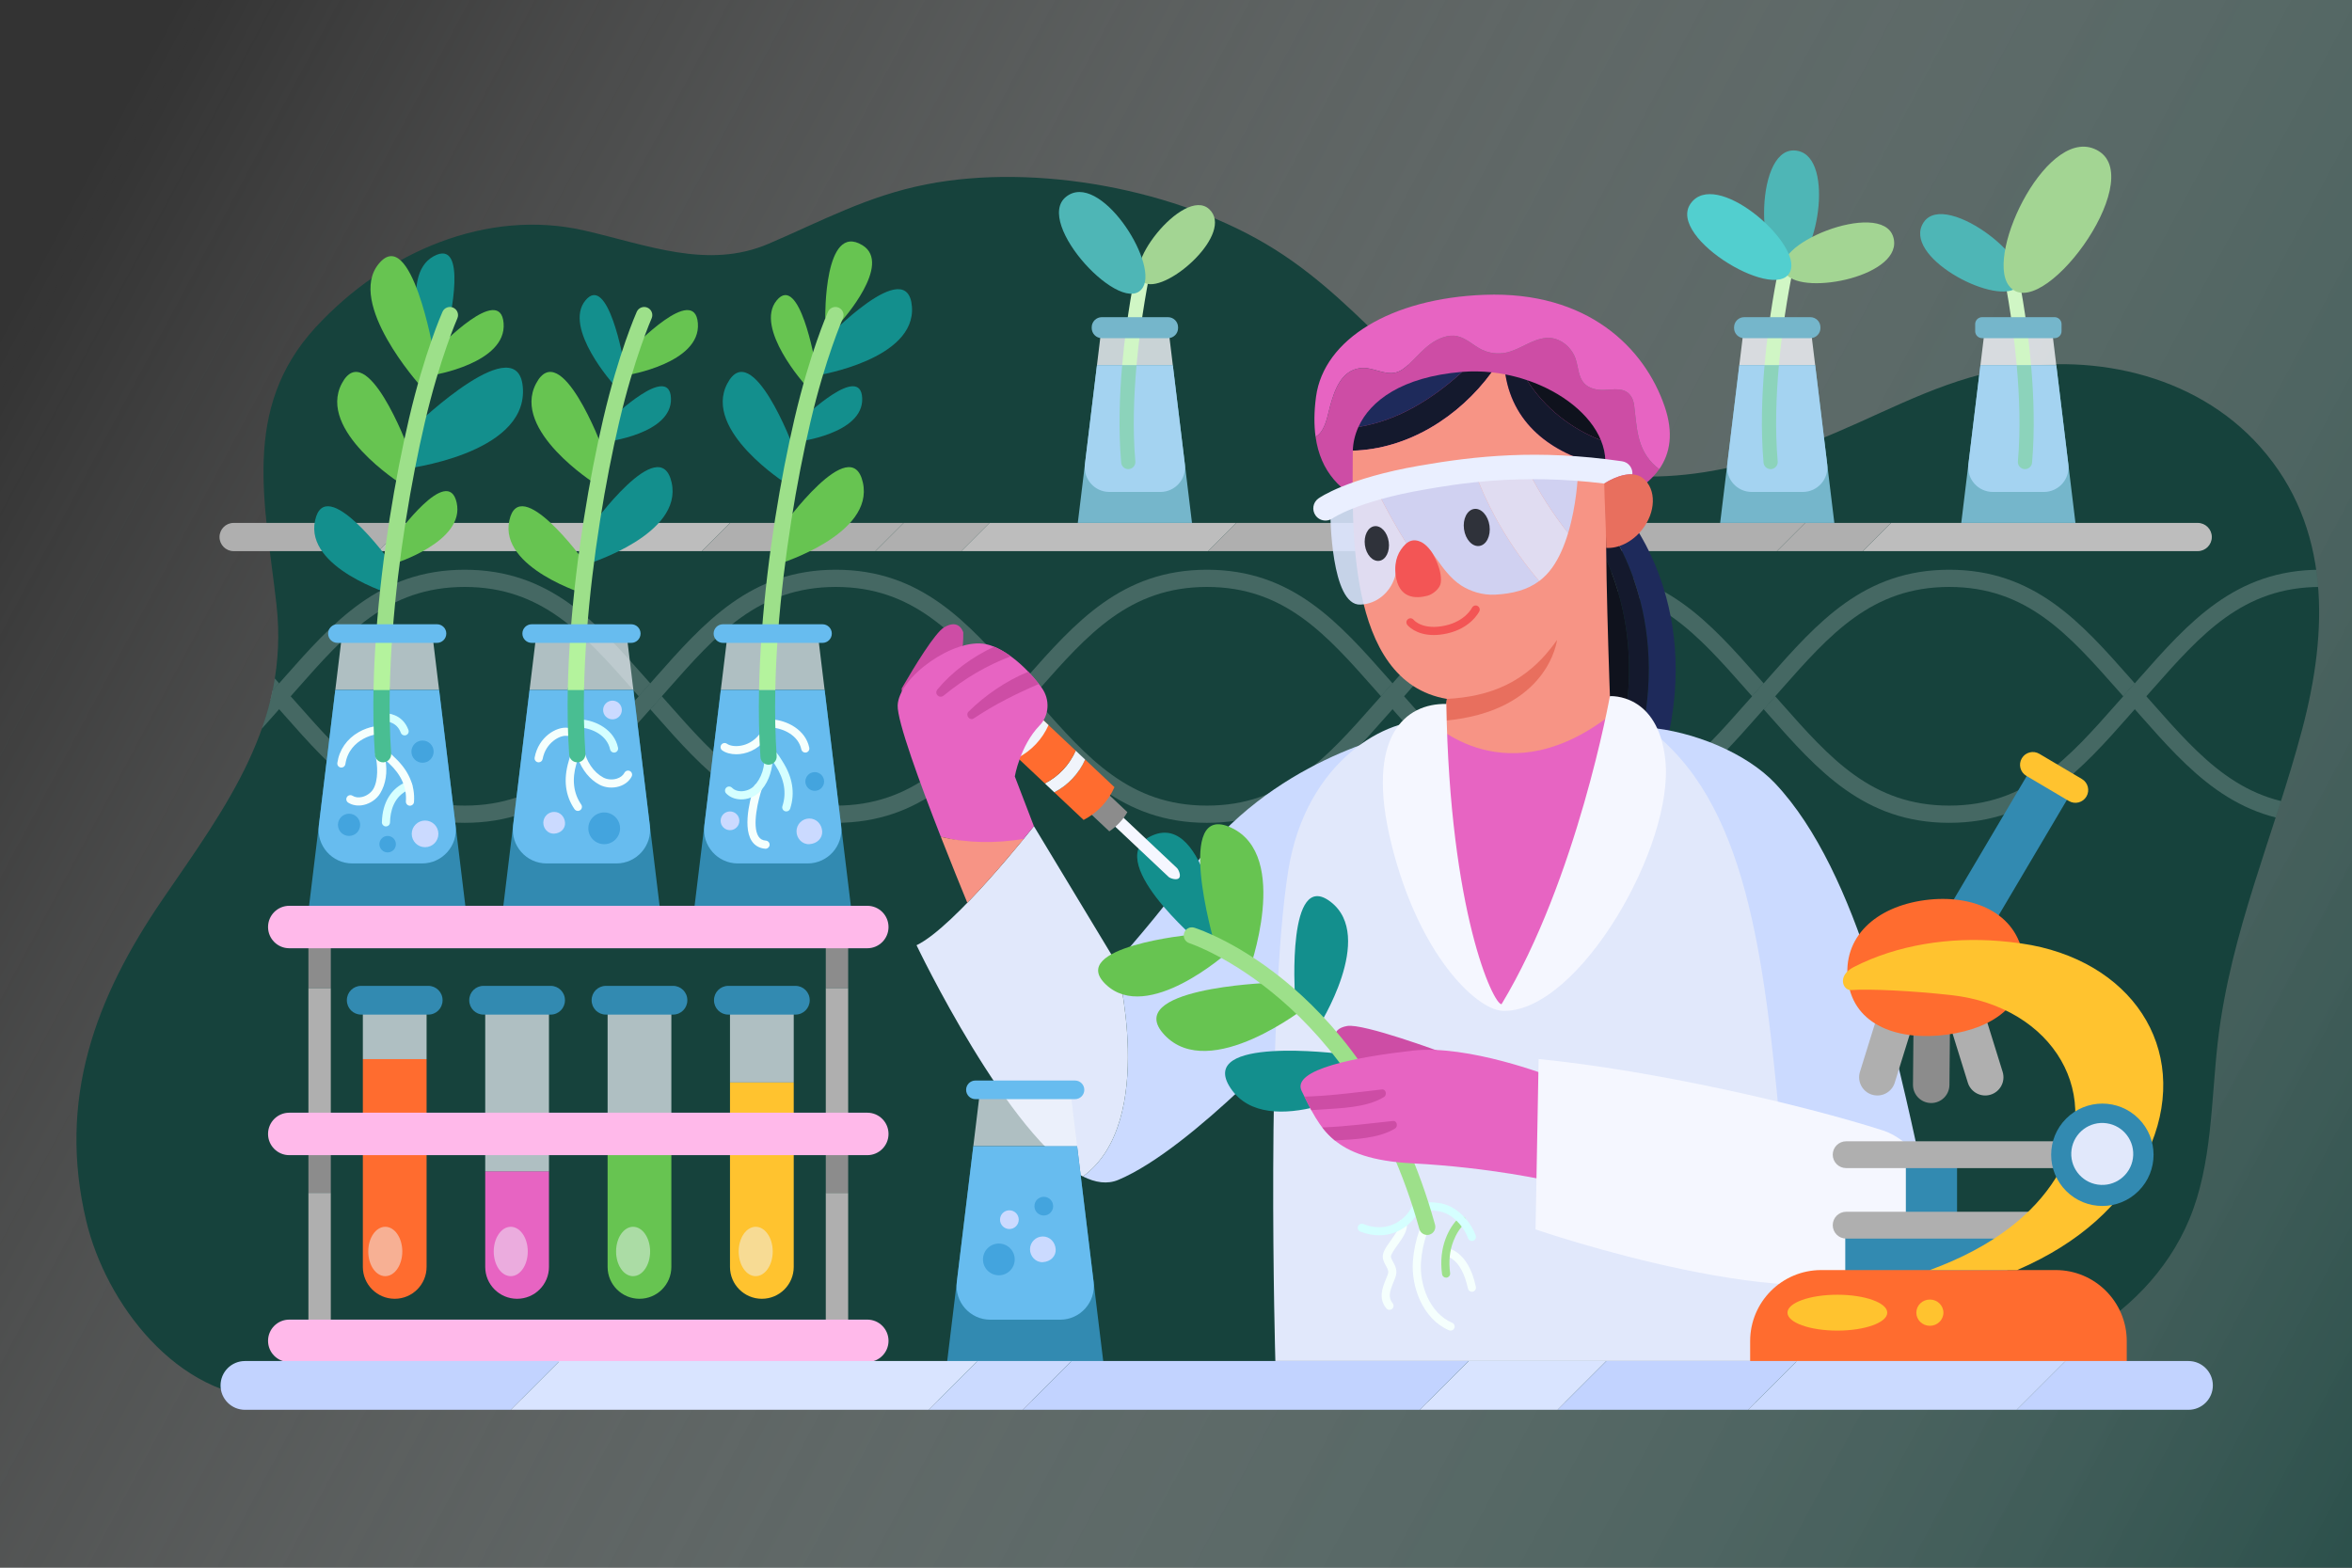 <?xml version="1.0" encoding="UTF-8" standalone="no"?>
<!-- Created with Inkscape (http://www.inkscape.org/) -->

<svg
   width="198.438mm"
   height="132.292mm"
   viewBox="0 0 198.438 132.292"
   version="1.1"
   id="svg1"
   xml:space="preserve"
   xmlns:xlink="http://www.w3.org/1999/xlink"
   xmlns="http://www.w3.org/2000/svg"
   xmlns:svg="http://www.w3.org/2000/svg"><rect x="0" y="0" width="198.438" height="132.292" fill="#333333" stroke="none"/><defs
     id="defs1"><linearGradient
       id="linearGradient1"><stop
         style="stop-color:#16423c;stop-opacity:1;"
         offset="0"
         id="stop1" /><stop
         style="stop-color:#ffffff;stop-opacity:0;"
         offset="1"
         id="stop2" /></linearGradient><path
       id="SVGID_1_"
       d="m 173.253,75.567 c -30.778,-7.039 -63.192,6.64 -85.47,30.81 -23.994,26.032 -15.987,56.787 -12.475,88.469 4.156,37.493 -16.054,64.198 -36.154,93.552 -21.73,31.735 -33.601,63.986 -24.416,102.627 6.161,25.921 28.829,56.479 59.316,56.479 55.306,0 378.782,1.3 464.731,1.3 36.65,0 77.01,-1.781 109.806,-19.978 15.701,-8.712 28.742,-21.678 35.717,-38.397 7.311,-17.523 6.914,-37.872 9.062,-56.516 4.028,-34.97 17.949,-65.825 26.872,-99.518 8.238,-31.105 9.297,-64.284 -13.275,-89.804 -21.152,-23.914 -55.398,-30.544 -84.874,-24.152 -20.817,4.514 -37.748,14.79 -57.518,22.427 -30.854,11.918 -62.368,16.579 -92.873,1.846 -32.507,-15.7 -48.704,-44.304 -78.481,-63.068 C 362.464,62.262 316.876,54.066 282.174,60.893 263.43,64.581 249.186,72.429 231.952,79.807 212.6,88.095 193.384,80.172 173.253,75.567 Z" /><linearGradient
       xlink:href="#linearGradient1"
       id="linearGradient2"
       x1="855.471"
       y1="481.04"
       x2="33.985"
       y2="41.856"
       gradientUnits="userSpaceOnUse" /></defs><g
     id="layer1"
     transform="translate(1.212,-78.742)"><g
       id="g18"
       transform="matrix(0.265,0,0,0.265,-1.212,78.742)"><g
         id="g2"><g
           id="BACKGROUND"
           style="display:inline">
	<rect
   id="background_1_"
   style="fill:url(#linearGradient2)"
   width="750"
   height="500"
   x="0"
   y="0" />
</g><g
           id="OBJECTS"
           transform="translate(12.73,-2.178)">
	<g
   id="illustration">
		<g
   id="background">
			<path
   id="back"
   style="fill:#16423c;fill-opacity:1"
   d="m 173.253,75.567 c -30.778,-7.039 -63.192,6.64 -85.47,30.81 -23.994,26.032 -15.987,56.787 -12.475,88.469 4.156,37.493 -16.054,64.198 -36.154,93.552 -21.73,31.735 -33.601,63.986 -24.416,102.627 6.161,25.921 28.829,56.479 59.316,56.479 55.306,0 378.782,1.3 464.731,1.3 36.65,0 77.01,-1.781 109.806,-19.978 15.701,-8.712 28.742,-21.678 35.717,-38.397 7.311,-17.523 6.914,-37.872 9.062,-56.516 4.028,-34.97 17.949,-65.825 26.872,-99.518 8.238,-31.105 9.297,-64.284 -13.275,-89.804 -21.152,-23.914 -55.398,-30.544 -84.874,-24.152 -20.817,4.514 -37.748,14.79 -57.518,22.427 -30.854,11.918 -62.368,16.579 -92.873,1.846 -32.507,-15.7 -48.704,-44.304 -78.481,-63.068 C 362.464,62.262 316.876,54.066 282.174,60.893 263.43,64.581 249.186,72.429 231.952,79.807 212.6,88.095 193.384,80.172 173.253,75.567 Z" />
			<g
   id="dna_1_">
				<defs
   id="defs1-0" />
				<clipPath
   id="SVGID_00000115506242396337471160000014897253961979803809_">
					<use
   xlink:href="#SVGID_1_"
   style="overflow:visible"
   id="use1" />
				</clipPath>
				<g
   id="dna"
   style="opacity:0.2"
   clip-path="url(#SVGID_00000115506242396337471160000014897253961979803809_)">
					<path
   style="fill:#ffffff"
   d="m 72.461,223.9 c 1.212,1.366 2.435,2.743 3.68,4.119 v -8.239 c -1.245,1.377 -2.468,2.754 -3.68,4.12 z"
   id="path2" />
					<path
   style="fill:#ffffff"
   d="M 74.633,218.075 C 58.979,200.347 44.191,183.602 17.062,183.602 v 5.485 c 24.655,0 38,15.117 53.457,32.62 0.642,0.73 1.289,1.459 1.942,2.194 1.212,-1.366 2.435,-2.743 3.68,-4.119 -0.504,-0.566 -1.009,-1.137 -1.508,-1.707 z"
   id="path3" />
					<path
   style="fill:#ffffff"
   d="m 190.62,223.9 c 1.212,1.366 2.435,2.743 3.68,4.119 v -8.239 c -1.245,1.377 -2.468,2.754 -3.68,4.12 z"
   id="path4" />
					<path
   style="fill:#ffffff"
   d="m 194.3,219.784 v 8.235 0 c 1.245,-1.376 2.467,-2.752 3.679,-4.117 -1.212,-1.369 -2.433,-2.741 -3.679,-4.118 z"
   id="path5" />
					<path
   style="fill:#ffffff"
   d="m 312.46,219.783 c -1.244,1.371 -2.469,2.751 -3.684,4.122 -0.651,-0.739 -1.293,-1.468 -1.934,-2.197 -15.466,-17.507 -28.802,-32.623 -53.464,-32.623 -24.652,0 -38.008,15.116 -53.464,32.623 -0.641,0.729 -1.283,1.458 -1.934,2.197 -1.205,1.361 -2.43,2.741 -3.674,4.112 -0.506,0.574 -1.011,1.137 -1.516,1.711 -15.65,17.731 -30.436,34.47 -57.566,34.47 -27.13,0 -41.916,-16.739 -57.576,-34.47 -0.496,-0.574 -1.001,-1.137 -1.507,-1.711 v -8.234 c 1.915,2.119 3.781,4.229 5.619,6.309 15.456,17.507 28.803,32.623 53.464,32.623 24.652,0 37.998,-15.116 53.454,-32.623 1.847,-2.08 3.713,-4.199 5.628,-6.309 0.505,-0.564 1.001,-1.137 1.507,-1.711 15.65,-17.721 30.436,-34.47 57.566,-34.47 27.13,0 41.916,16.749 57.576,34.47 0.494,0.574 0.999,1.147 1.505,1.711 z"
   id="path6" />
					<path
   style="fill:#ffffff"
   d="m 194.304,219.783 c -1.244,1.371 -2.469,2.751 -3.684,4.122 -0.651,-0.739 -1.303,-1.468 -1.944,-2.197 -15.456,-17.507 -28.803,-32.623 -53.454,-32.623 -24.651,0 -38.008,15.116 -53.464,32.623 -0.642,0.729 -1.293,1.458 -1.934,2.197 -1.215,1.361 -2.44,2.741 -3.684,4.112 -0.505,0.574 -1.001,1.137 -1.507,1.711 -15.65,17.731 -30.445,34.47 -57.566,34.47 v -5.482 c 24.652,0 37.998,-15.116 53.454,-32.623 1.837,-2.08 3.704,-4.199 5.618,-6.309 0.505,-0.564 1.011,-1.137 1.507,-1.711 15.66,-17.721 30.445,-34.47 57.576,-34.47 27.131,0 41.916,16.749 57.566,34.47 0.505,0.573 1.01,1.146 1.516,1.71 z"
   id="path7" />
					<path
   style="fill:#ffffff"
   d="m 308.778,223.9 c 1.212,1.366 2.435,2.743 3.68,4.119 v -8.239 c -1.244,1.377 -2.468,2.754 -3.68,4.12 z"
   id="path8" />
					<path
   style="fill:#ffffff"
   d="m 430.625,219.783 c -1.244,1.371 -2.469,2.751 -3.684,4.122 -0.651,-0.739 -1.302,-1.468 -1.944,-2.197 -15.456,-17.507 -28.803,-32.623 -53.454,-32.623 -24.661,0 -38.008,15.116 -53.464,32.623 -0.642,0.729 -1.293,1.458 -1.934,2.197 -1.215,1.361 -2.44,2.741 -3.684,4.112 -0.505,0.574 -1.011,1.137 -1.507,1.711 -15.66,17.731 -30.445,34.47 -57.576,34.47 -27.131,0 -41.916,-16.739 -57.566,-34.47 -0.505,-0.574 -1.011,-1.137 -1.507,-1.711 1.244,-1.371 2.459,-2.751 3.674,-4.112 0.651,0.729 1.303,1.468 1.944,2.187 15.456,17.507 28.803,32.623 53.454,32.623 24.661,0 38.008,-15.116 53.464,-32.623 1.837,-2.08 3.704,-4.199 5.619,-6.309 0.505,-0.564 1.001,-1.137 1.507,-1.711 15.65,-17.721 30.445,-34.47 57.576,-34.47 27.131,0 41.916,16.749 57.576,34.47 0.495,0.574 1,1.147 1.506,1.711 z"
   id="path9" />
					<path
   style="fill:#ffffff"
   d="m 426.941,223.9 c 1.212,1.366 2.435,2.743 3.68,4.119 v -8.239 c -1.244,1.377 -2.467,2.754 -3.68,4.12 z"
   id="path10" />
					<path
   style="fill:#ffffff"
   d="m 545.1,223.9 c 1.212,1.366 2.435,2.743 3.68,4.119 v -8.239 c -1.245,1.377 -2.468,2.754 -3.68,4.12 z"
   id="path11" />
					<path
   style="fill:#ffffff"
   d="m 548.78,219.784 v 8.235 0 c 1.245,-1.376 2.467,-2.752 3.679,-4.117 -1.212,-1.369 -2.433,-2.741 -3.679,-4.118 z"
   id="path12" />
					<path
   style="fill:#ffffff"
   d="m 666.94,219.783 c -1.244,1.371 -2.469,2.751 -3.684,4.122 -0.651,-0.739 -1.293,-1.468 -1.934,-2.197 -15.466,-17.507 -28.803,-32.623 -53.464,-32.623 -24.652,0 -38.008,15.116 -53.464,32.623 -0.641,0.729 -1.283,1.458 -1.934,2.197 -1.205,1.361 -2.43,2.741 -3.674,4.112 -0.505,0.574 -1.011,1.137 -1.517,1.711 -15.65,17.731 -30.436,34.47 -57.566,34.47 -27.13,0 -41.916,-16.739 -57.576,-34.47 -0.496,-0.574 -1.001,-1.137 -1.507,-1.711 v -8.234 c 1.915,2.119 3.781,4.229 5.619,6.309 15.456,17.507 28.803,32.623 53.464,32.623 24.652,0 37.998,-15.116 53.454,-32.623 1.847,-2.08 3.713,-4.199 5.628,-6.309 0.505,-0.564 1.001,-1.137 1.507,-1.711 15.65,-17.721 30.436,-34.47 57.566,-34.47 27.131,0 41.916,16.749 57.576,34.47 0.495,0.574 1,1.147 1.506,1.711 z"
   id="path13" />
					<path
   style="fill:#ffffff"
   d="m 547.264,218.072 c -15.65,-17.721 -30.436,-34.47 -57.566,-34.47 -27.13,0 -41.916,16.749 -57.576,34.47 -0.496,0.574 -1.001,1.147 -1.507,1.711 -1.915,2.109 -3.781,4.229 -5.619,6.309 -15.456,17.507 -28.803,32.623 -53.454,32.623 h -0.01 c -24.652,0 -37.998,-15.116 -53.454,-32.623 -0.639,-0.724 -1.288,-1.456 -1.935,-2.186 -1.215,1.361 -2.439,2.74 -3.683,4.111 0.505,0.574 1.001,1.137 1.507,1.711 15.65,17.731 30.445,34.47 57.566,34.47 h 0.01 c 27.121,0 41.916,-16.739 57.566,-34.47 0.505,-0.574 1.001,-1.137 1.507,-1.711 1.244,-1.371 2.469,-2.751 3.684,-4.112 0.642,-0.739 1.293,-1.468 1.935,-2.197 15.456,-17.507 28.812,-32.623 53.464,-32.623 24.652,0 37.998,15.116 53.454,32.623 0.642,0.729 1.293,1.458 1.944,2.197 1.215,-1.371 2.44,-2.751 3.684,-4.122 -0.506,-0.564 -1.012,-1.137 -1.517,-1.711 z"
   id="path14" />
					<path
   style="fill:#ffffff"
   d="m 663.258,223.9 c 1.212,1.366 2.435,2.743 3.681,4.119 v -8.239 c -1.245,1.377 -2.468,2.754 -3.681,4.12 z"
   id="path15" />
					<path
   style="fill:#ffffff"
   d="m 726.017,258.715 c -24.655,0 -38.003,-15.116 -53.459,-32.62 -1.84,-2.084 -3.706,-4.197 -5.619,-6.31 v 8.235 c 0.503,0.569 1.006,1.138 1.508,1.706 15.655,17.729 30.441,34.475 57.57,34.475 h 10e-4 v -5.485 h -10e-4 z"
   id="path16" />
					<path
   style="fill:#ffffff"
   d="m 726.022,183.602 v 5.482 c -24.661,0 -38.008,15.116 -53.464,32.623 -0.642,0.729 -1.293,1.458 -1.934,2.197 -1.215,1.361 -2.44,2.741 -3.684,4.112 -0.505,0.574 -1.011,1.137 -1.507,1.711 -15.66,17.731 -30.445,34.47 -57.576,34.47 -27.13,0 -41.916,-16.739 -57.566,-34.47 -0.506,-0.574 -1.011,-1.137 -1.507,-1.711 1.244,-1.371 2.459,-2.751 3.674,-4.112 0.651,0.729 1.303,1.468 1.944,2.187 15.456,17.507 28.802,32.623 53.454,32.623 24.661,0 38.008,-15.116 53.464,-32.623 1.837,-2.08 3.704,-4.199 5.619,-6.309 0.505,-0.564 1.001,-1.137 1.507,-1.711 15.651,-17.72 30.446,-34.469 57.576,-34.469 z"
   id="path17" />
				</g>
			</g>
		</g>
		<g
   id="g190">
			<g
   id="shelf_1_">
				<g
   id="shelf">
					<path
   style="fill:#afafaf"
   d="m 61.653,168.693 c -2.482,0 -4.494,2.012 -4.494,4.494 0,2.482 2.012,4.494 4.494,4.494 h 46.03 l 8.987,-8.987 H 61.653 Z"
   id="path18" />
					<polygon
   style="fill:#bdbdbd"
   points="210.752,177.68 219.74,168.693 116.67,168.693 107.683,177.68 "
   id="polygon17" />
					<polygon
   style="fill:#afafaf"
   points="210.752,177.68 265.988,177.68 274.976,168.693 219.74,168.693 "
   id="polygon18" />
					<polygon
   style="fill:#afafaf"
   points="293.322,177.68 302.309,168.693 274.976,168.693 265.988,177.68 "
   id="polygon19" />
					<polygon
   style="fill:#afafaf"
   points="458.461,177.68 467.448,168.693 380.892,168.693 371.905,177.68 "
   id="polygon20" />
					<polygon
   style="fill:#afafaf"
   points="552.988,177.68 561.975,168.693 467.448,168.693 458.461,177.68 "
   id="polygon21" />
					<path
   style="fill:#bdbdbd"
   d="m 686.967,168.693 h -97.658 l -8.987,8.987 h 106.645 c 2.482,0 4.494,-2.012 4.494,-4.494 0,-2.482 -2.012,-4.493 -4.494,-4.493 z"
   id="path21" />
					<polygon
   style="fill:#afafaf"
   points="580.322,177.68 589.309,168.693 561.975,168.693 552.988,177.68 "
   id="polygon22" />
					<polygon
   style="fill:#bdbdbd"
   points="371.905,177.68 380.892,168.693 302.309,168.693 293.322,177.68 "
   id="polygon23" />
				</g>
				<g
   id="plants_1_">
					<g
   id="g30">
						<polygon
   style="opacity:0.8;fill:#f6f7fc"
   points="617.792,118.481 641.949,118.481 640.341,105.244 619.399,105.244 "
   id="polygon24" />
						<polygon
   style="fill:#75b6cb"
   points="648.048,168.693 641.949,118.481 617.792,118.481 611.692,168.693 "
   id="polygon25" />
						<path
   style="fill:#a4d3f1"
   d="m 641.949,118.481 h -24.158 l -3.833,31.557 c -0.568,4.677 3.082,8.798 7.794,8.798 h 16.236 c 4.711,0 8.362,-4.121 7.794,-8.798 z"
   id="path25" />
						<path
   style="fill:#d0f6c5"
   d="m 629.641,88.822 c -0.264,-1.222 -1.467,-2.002 -2.689,-1.736 -1.221,0.262 -1.999,1.466 -1.737,2.688 0.043,0.2 2.706,12.762 4.131,28.707 h 4.573 c -1.407,-16.129 -4.099,-28.823 -4.278,-29.659 z"
   id="path26" />
						<path
   style="fill:#8cd3bb"
   d="m 629.725,149.102 c -0.111,1.245 0.81,2.344 2.055,2.453 0.068,0.006 0.135,0.009 0.202,0.009 1.159,0 2.148,-0.887 2.251,-2.064 0.913,-10.361 0.532,-21.312 -0.315,-31.019 h -4.573 c 0.862,9.632 1.272,20.498 0.38,30.621 z"
   id="path27" />
						<path
   style="fill:#75b6cb"
   d="m 641.403,109.861 h -23.066 c -1.224,0 -2.216,-0.992 -2.216,-2.216 v -2.254 c 0,-1.224 0.992,-2.216 2.216,-2.216 h 23.066 c 1.224,0 2.216,0.992 2.216,2.216 v 2.254 c 0,1.224 -0.992,2.216 -2.216,2.216 z"
   id="path28" />
						<path
   style="fill:#4eb6b6"
   d="m 629.084,93.995 c -7.418,5.148 -36.449,-10.26 -29.381,-21.003 7.068,-10.744 38.832,14.444 29.381,21.003 z"
   id="path29" />
						<path
   style="fill:#a3d593"
   d="m 626.812,93.087 c -7.662,-10.344 13.016,-52.391 28.636,-42.792 15.62,9.6 -18.873,55.972 -28.636,42.792 z"
   id="path30" />
					</g>
					<g
   id="g37">
						<polygon
   style="opacity:0.8;fill:#f6f7fc"
   points="565.184,118.481 541.026,118.481 542.634,105.244 563.576,105.244 "
   id="polygon30" />
						<polygon
   style="fill:#75b6cb"
   points="534.927,168.693 541.026,118.481 565.184,118.481 571.283,168.693 "
   id="polygon31" />
						<path
   style="fill:#a4d3f1"
   d="m 541.026,118.481 h 24.158 l 3.833,31.557 c 0.568,4.677 -3.082,8.798 -7.794,8.798 h -16.236 c -4.711,0 -8.362,-4.121 -7.794,-8.798 z"
   id="path31" />
						<path
   style="fill:#d0f6c5"
   d="m 553.334,88.822 c 0.264,-1.222 1.468,-2.002 2.689,-1.736 1.221,0.262 1.999,1.466 1.737,2.688 -0.043,0.2 -2.706,12.762 -4.131,28.707 h -4.573 c 1.407,-16.129 4.099,-28.823 4.278,-29.659 z"
   id="path32" />
						<path
   style="fill:#4eb6b6"
   d="m 557.558,87.443 c 8.777,-3.162 14.079,-36.865 0.946,-37.354 -13.134,-0.49 -12.129,41.382 -0.946,37.354 z"
   id="path33" />
						<path
   style="fill:#8cd3bb"
   d="m 553.25,149.102 c 0.111,1.245 -0.81,2.344 -2.055,2.453 -0.068,0.006 -0.135,0.009 -0.202,0.009 -1.159,0 -2.148,-0.887 -2.251,-2.064 -0.913,-10.361 -0.532,-21.312 0.315,-31.019 h 4.573 c -0.862,9.632 -1.272,20.498 -0.38,30.621 z"
   id="path34" />
						<path
   style="fill:#75b6cb"
   d="m 542.577,109.861 h 21.057 c 1.779,0 3.22,-1.442 3.22,-3.22 v -0.245 c 0,-1.779 -1.442,-3.22 -3.22,-3.22 h -21.057 c -1.778,0 -3.22,1.442 -3.22,3.22 v 0.245 c -10e-4,1.779 1.441,3.22 3.22,3.22 z"
   id="path35" />
						<path
   style="fill:#a3d593"
   d="m 555.923,89.486 c 5.664,7.032 37.863,0.444 34.114,-11.858 -3.749,-12.301 -41.33,2.898 -34.114,11.858 z"
   id="path36" />
						<path
   style="fill:#52cfcf"
   d="M 557.48,87.878 C 559.709,78.599 533.411,55.904 525.537,66.981 517.662,78.059 554.639,99.7 557.48,87.878 Z"
   id="path37" />
					</g>
					<g
   id="g43">
						<polygon
   style="opacity:0.8;fill:#f6f7fc"
   points="360.672,118.481 336.514,118.481 338.122,105.244 359.064,105.244 "
   id="polygon37" />
						<polygon
   style="fill:#75b6cb"
   points="330.415,168.693 336.514,118.481 360.672,118.481 366.771,168.693 "
   id="polygon38" />
						<path
   style="fill:#a4d3f1"
   d="m 336.514,118.481 h 24.158 l 3.833,31.557 c 0.568,4.677 -3.082,8.798 -7.794,8.798 h -16.236 c -4.712,0 -8.362,-4.121 -7.794,-8.798 z"
   id="path38" />
						<path
   style="fill:#d0f6c5"
   d="m 348.822,88.822 c 0.264,-1.222 1.467,-2.002 2.689,-1.736 1.221,0.262 1.999,1.466 1.737,2.688 -0.043,0.2 -2.706,12.762 -4.131,28.707 h -4.573 c 1.407,-16.129 4.099,-28.823 4.278,-29.659 z"
   id="path39" />
						<path
   style="fill:#8cd3bb"
   d="m 348.738,149.102 c 0.111,1.245 -0.81,2.344 -2.055,2.453 -0.068,0.006 -0.135,0.009 -0.202,0.009 -1.16,0 -2.148,-0.887 -2.251,-2.064 -0.913,-10.361 -0.532,-21.312 0.315,-31.019 h 4.573 c -0.862,9.632 -1.272,20.498 -0.38,30.621 z"
   id="path40" />
						<path
   style="fill:#75b6cb"
   d="m 338.065,109.861 h 21.057 c 1.779,0 3.22,-1.442 3.22,-3.22 v -0.245 c 0,-1.779 -1.442,-3.22 -3.22,-3.22 h -21.057 c -1.779,0 -3.22,1.442 -3.22,3.22 v 0.245 c -0.001,1.779 1.441,3.22 3.22,3.22 z"
   id="path41" />
						<path
   style="fill:#a3d593"
   d="m 351.981,92.405 c 7.266,2.786 28.402,-16.072 20.28,-23.613 -8.123,-7.542 -29.538,20.063 -20.28,23.613 z"
   id="path42" />
						<path
   style="fill:#4eb6b6"
   d="m 351.204,93.594 c 4.713,-8.188 -13.911,-37.098 -24.489,-28.78 -10.578,8.318 18.483,39.213 24.489,28.78 z"
   id="path43" />
					</g>
				</g>
			</g>
			<g
   id="stand_1_">
				<g
   id="tubes">
					<g
   id="g45">
						<rect
   x="102.792"
   y="319.279"
   style="opacity:0.7;fill:#f0f4fb"
   width="20.295"
   height="20.164"
   id="rect43" />
						<path
   style="fill:#ff6c2f"
   d="m 102.792,339.443 v 66.173 c 0,5.604 4.543,10.147 10.147,10.147 5.604,0 10.147,-4.543 10.147,-10.147 v -66.173 z"
   id="path44" />
						<ellipse
   style="opacity:0.5;fill:#f0f4fb"
   cx="109.934"
   cy="400.698"
   rx="5.417"
   ry="7.86"
   id="ellipse44" />
						<path
   style="fill:#328ab1"
   d="m 123.636,325.267 h -21.393 c -2.507,0 -4.539,-2.032 -4.539,-4.539 v -0.072 c 0,-2.507 2.032,-4.539 4.539,-4.539 h 21.393 c 2.507,0 4.539,2.032 4.539,4.539 v 0.072 c -0.001,2.507 -2.033,4.539 -4.539,4.539 z"
   id="path45" />
					</g>
					<g
   id="g47">
						<path
   style="fill:#e764c2"
   d="m 141.755,375.168 v 30.447 c 0,5.604 4.543,10.147 10.148,10.147 5.604,0 10.148,-4.543 10.148,-10.147 v -30.447 z"
   id="path46" />
						<ellipse
   style="opacity:0.5;fill:#f0f4fb"
   cx="149.884"
   cy="400.698"
   rx="5.417"
   ry="7.86"
   id="ellipse46" />
						<rect
   x="141.755"
   y="319.279"
   style="opacity:0.7;fill:#f0f4fb"
   width="20.295"
   height="55.89"
   id="rect46" />
						<path
   style="fill:#328ab1"
   d="m 162.599,325.267 h -21.393 c -2.507,0 -4.539,-2.032 -4.539,-4.539 v -0.072 c 0,-2.507 2.032,-4.539 4.539,-4.539 h 21.393 c 2.507,0 4.539,2.032 4.539,4.539 v 0.072 c 0,2.507 -2.032,4.539 -4.539,4.539 z"
   id="path47" />
					</g>
					<g
   id="g49">
						<path
   style="fill:#67c451"
   d="m 180.718,361.988 v 43.628 c 0,5.604 4.543,10.147 10.148,10.147 5.604,0 10.148,-4.543 10.148,-10.147 v -43.628 z"
   id="path48" />
						<ellipse
   style="opacity:0.5;fill:#f0f4fb"
   cx="188.835"
   cy="400.698"
   rx="5.417"
   ry="7.86"
   id="ellipse48" />
						<rect
   x="180.718"
   y="319.279"
   style="opacity:0.7;fill:#f0f4fb"
   width="20.295"
   height="42.709"
   id="rect48" />
						<path
   style="fill:#328ab1"
   d="m 201.562,325.267 h -21.393 c -2.507,0 -4.539,-2.032 -4.539,-4.539 v -0.072 c 0,-2.507 2.032,-4.539 4.539,-4.539 h 21.393 c 2.507,0 4.539,2.032 4.539,4.539 v 0.072 c 0,2.507 -2.032,4.539 -4.539,4.539 z"
   id="path49" />
					</g>
					<g
   id="g51">
						<rect
   x="219.682"
   y="319.279"
   style="opacity:0.7;fill:#f0f4fb"
   width="20.295"
   height="27.622"
   id="rect49" />
						<path
   style="fill:#ffc32f"
   d="m 219.682,346.9 v 58.716 c 0,5.604 4.543,10.147 10.147,10.147 5.604,0 10.148,-4.543 10.148,-10.147 V 346.9 Z"
   id="path50" />
						<ellipse
   style="opacity:0.5;fill:#f0f4fb"
   cx="227.869"
   cy="400.698"
   rx="5.417"
   ry="7.86"
   id="ellipse50" />
						<path
   style="fill:#328ab1"
   d="m 240.525,325.267 h -21.393 c -2.507,0 -4.539,-2.032 -4.539,-4.539 v -0.072 c 0,-2.507 2.032,-4.539 4.539,-4.539 h 21.393 c 2.507,0 4.539,2.032 4.539,4.539 v 0.072 c 0,2.507 -2.032,4.539 -4.539,4.539 z"
   id="path51" />
					</g>
				</g>
				<g
   id="stand">
					<rect
   x="250.179"
   y="296.5"
   style="fill:#8c8c8c"
   width="7.125"
   height="20.32"
   id="rect51" />
					<rect
   x="250.179"
   y="382.044"
   style="fill:#afafaf"
   width="7.125"
   height="52.467"
   id="rect52" />
					<rect
   x="250.179"
   y="361.975"
   style="fill:#8c8c8c"
   width="7.125"
   height="20.069"
   id="rect53" />
					<rect
   x="250.179"
   y="316.82"
   style="fill:#afafaf"
   width="7.125"
   height="45.155"
   id="rect54" />
					<rect
   x="85.464"
   y="296.5"
   style="fill:#8c8c8c"
   width="7.125"
   height="20.32"
   id="rect55" />
					<rect
   x="85.464"
   y="361.975"
   style="fill:#8c8c8c"
   width="7.125"
   height="20.069"
   id="rect56" />
					<rect
   x="85.464"
   y="382.044"
   style="fill:#afafaf"
   width="7.125"
   height="52.467"
   id="rect57" />
					<rect
   x="85.464"
   y="316.82"
   style="fill:#afafaf"
   width="7.125"
   height="45.155"
   id="rect58" />
					<path
   style="fill:#ffb9ea"
   d="M 263.397,370.027 H 79.371 c -3.733,0 -6.759,-3.026 -6.759,-6.759 v 0 c 0,-3.733 3.026,-6.759 6.759,-6.759 h 184.026 c 3.733,0 6.759,3.026 6.759,6.759 v 0 c 0,3.732 -3.026,6.759 -6.759,6.759 z"
   id="path58" />
					<path
   style="fill:#ffb9ea"
   d="M 263.397,304.14 H 79.371 c -3.733,0 -6.759,-3.026 -6.759,-6.759 v 0 c 0,-3.733 3.026,-6.759 6.759,-6.759 h 184.026 c 3.733,0 6.759,3.026 6.759,6.759 v 0 c 0,3.733 -3.026,6.759 -6.759,6.759 z"
   id="path59" />
					<path
   style="fill:#ffb9ea"
   d="M 263.397,435.913 H 79.371 c -3.733,0 -6.759,-3.026 -6.759,-6.759 v 0 c 0,-3.733 3.026,-6.759 6.759,-6.759 h 184.026 c 3.733,0 6.759,3.026 6.759,6.759 v 0 c 0,3.733 -3.026,6.759 -6.759,6.759 z"
   id="path60" />
				</g>
				<g
   id="plants">
					<g
   id="g78">
						<polygon
   style="opacity:0.7;fill:#f0f4fb"
   points="216.758,221.911 249.815,221.911 247.615,203.798 218.958,203.798 "
   id="polygon60" />
						<polygon
   style="fill:#328ab1"
   points="258.161,290.622 249.815,221.911 216.758,221.911 208.411,290.622 "
   id="polygon61" />
						<path
   style="fill:#67bcef"
   d="m 249.815,221.911 h -33.058 l -5.245,43.183 c -0.777,6.4 4.218,12.039 10.665,12.039 h 22.218 c 6.447,0 11.443,-5.639 10.665,-12.039 z"
   id="path61" />
						<path
   style="fill:#cbdaff"
   d="m 249.036,266.906 c 0.125,2.175 -1.606,3.939 -4.088,4.088 -2.254,0.135 -4.088,-1.83 -4.088,-4.088 0,-2.258 1.83,-4.088 4.088,-4.088 2.258,0 3.959,1.834 4.088,4.088 z"
   id="path62" />
						<path
   style="fill:#cbdaff"
   d="m 222.663,263.555 c 0,1.646 -1.335,2.981 -2.981,2.981 -1.646,0 -2.981,-1.335 -2.981,-2.981 0,-1.646 1.335,-2.981 2.981,-2.981 1.646,0 2.981,1.334 2.981,2.981 z"
   id="path63" />
						<path
   style="fill:#43a4de"
   d="m 249.644,251.032 c 0,1.646 -1.335,2.981 -2.981,2.981 -1.646,0 -2.981,-1.335 -2.981,-2.981 0,-1.646 1.335,-2.981 2.981,-2.981 1.646,0 2.981,1.334 2.981,2.981 z"
   id="path64" />
						<path
   style="fill:#f5fffd"
   d="m 231.004,272.45 c -0.033,0 -0.068,-10e-4 -0.102,-0.004 -1.844,-0.144 -3.328,-0.995 -4.292,-2.461 -3.313,-5.04 0.341,-16.141 0.768,-17.391 0.231,-0.675 0.963,-1.034 1.644,-0.805 0.676,0.231 1.037,0.967 0.806,1.643 -1.047,3.063 -3.276,11.753 -1.054,15.132 0.529,0.805 1.269,1.217 2.33,1.301 0.712,0.056 1.245,0.679 1.19,1.392 -0.054,0.679 -0.621,1.193 -1.29,1.193 z"
   id="path65" />
						<path
   style="fill:#d5ffff"
   d="m 237.609,260.574 c -0.133,0 -0.269,-0.02 -0.402,-0.065 -0.68,-0.221 -1.051,-0.952 -0.829,-1.632 1.367,-4.186 0.626,-8.532 -2.2,-12.92 l -0.311,-0.498 c -0.151,-0.245 -0.372,-0.603 -0.625,-0.971 -0.242,3.921 -1.733,7.509 -4.208,9.949 -1.492,1.468 -3.75,2.355 -5.891,2.298 -1.86,-0.024 -3.523,-0.7 -4.68,-1.903 -0.496,-0.514 -0.48,-1.334 0.035,-1.83 0.515,-0.494 1.334,-0.48 1.83,0.035 0.674,0.7 1.686,1.093 2.849,1.11 1.494,-0.004 3.045,-0.576 4.04,-1.556 2.525,-2.487 3.796,-6.504 3.401,-10.748 l -0.151,-1.622 1.614,0.219 c 1.892,0.257 3.155,2.305 3.99,3.66 l 0.284,0.455 c 3.269,5.074 4.105,10.164 2.485,15.126 -0.179,0.546 -0.686,0.893 -1.231,0.893 z"
   id="path66" />
						<path
   style="fill:#f5fffd"
   d="m 243.656,241.833 c -0.6,0 -1.138,-0.418 -1.266,-1.029 -0.925,-4.411 -5.608,-6.703 -9.566,-6.967 -0.714,-0.048 -1.253,-0.665 -1.205,-1.378 0.047,-0.713 0.673,-1.239 1.377,-1.206 4.902,0.327 10.726,3.289 11.928,9.02 0.147,0.699 -0.301,1.385 -1.001,1.532 -0.09,0.019 -0.18,0.028 -0.267,0.028 z"
   id="path67" />
						<path
   style="fill:#f5fffd"
   d="m 221.679,242.369 c -1.784,0 -3.374,-0.454 -4.458,-1.234 -0.58,-0.417 -0.712,-1.226 -0.295,-1.807 0.417,-0.579 1.227,-0.714 1.807,-0.294 1.708,1.225 6.866,1.311 10.228,-2.918 0.445,-0.559 1.258,-0.651 1.819,-0.209 0.56,0.445 0.653,1.259 0.208,1.819 -2.632,3.311 -6.255,4.643 -9.309,4.643 z"
   id="path68" />
						<g
   id="g77">
							<path
   style="fill:#49be92"
   d="m 229.375,243.279 c 0.094,1.365 1.231,2.412 2.581,2.412 0.059,0 0.119,-0.003 0.179,-0.006 1.427,-0.097 2.504,-1.332 2.406,-2.76 -0.459,-6.732 -0.583,-13.795 -0.439,-21.014 h -5.176 c -0.144,7.337 -0.018,14.519 0.449,21.368 z"
   id="path69" />
							<path
   style="fill:#138f8d"
   d="m 239.856,144.553 c 0,0 -13.158,-35.218 -21.036,-20.226 -7.878,14.992 18.823,31.879 18.823,31.879 z"
   id="path70" />
							<path
   style="fill:#67c451"
   d="m 246.748,117.455 c 0,0 -4.949,-28.41 -12.192,-19.628 -7.243,8.783 9.136,26.991 9.136,26.991 z"
   id="path71" />
							<path
   style="fill:#138f8d"
   d="m 250.294,110.076 c 0,0 25.988,-27.167 27.311,-10.283 1.323,16.884 -29.876,21.863 -29.876,21.863 z"
   id="path72" />
							<path
   style="fill:#67c451"
   d="m 236.389,169.846 c 0,0 21.928,-30.538 25.602,-14.006 3.674,16.532 -26.52,25.831 -26.52,25.831 z"
   id="path73" />
							<path
   style="fill:#138f8d"
   d="m 243.146,135.162 c 0,0 18.212,-17.522 18.629,-6.146 0.418,11.376 -20.675,13.851 -20.675,13.851 z"
   id="path74" />
							<path
   style="fill:#67c451"
   d="m 250.016,103.318 c 0,0 -0.459,-30.581 11.833,-23.048 9.706,5.949 -6.669,24.186 -6.669,24.186 z"
   id="path75" />
							<path
   style="fill:#9de08a"
   d="m 245.272,136.65 c 4.749,-20.328 10.29,-32.956 10.345,-33.082 0.578,-1.307 -0.011,-2.836 -1.319,-3.415 -1.307,-0.579 -2.835,0.011 -3.415,1.317 -0.234,0.527 -5.784,13.157 -10.654,34.001 -4.397,18.819 -8.629,43.663 -10.439,68.326 h 5.187 c 1.802,-24.221 5.968,-48.628 10.295,-67.147 z"
   id="path76" />
							<path
   style="fill:#b4f39d"
   d="m 229.791,203.798 c -0.446,6.08 -0.747,12.149 -0.865,18.114 h 5.176 c 0.118,-5.962 0.424,-12.032 0.876,-18.114 z"
   id="path77" />
						</g>
						<path
   style="fill:#67bcef"
   d="m 249.136,206.896 h -31.699 c -1.637,0 -2.965,-1.327 -2.965,-2.965 v 0 c 0,-1.637 1.327,-2.965 2.965,-2.965 h 31.699 c 1.637,0 2.965,1.327 2.965,2.965 v 0 c -0.001,1.638 -1.328,2.965 -2.965,2.965 z"
   id="path78" />
					</g>
					<g
   id="g94">
						<polygon
   style="opacity:0.7;fill:#f0f4fb"
   points="155.869,221.911 188.927,221.911 186.727,203.798 158.069,203.798 "
   id="polygon78" />
						<polygon
   style="fill:#328ab1"
   points="197.273,290.622 188.927,221.911 155.869,221.911 147.523,290.622 "
   id="polygon79" />
						<path
   style="fill:#67bcef"
   d="m 188.927,221.911 h -33.058 l -5.245,43.183 c -0.777,6.4 4.218,12.039 10.665,12.039 h 22.218 c 6.447,0 11.443,-5.639 10.665,-12.039 z"
   id="path79" />
						<path
   style="fill:#cbdaff"
   d="m 167.17,264.182 c 0.106,1.841 -1.36,3.335 -3.461,3.461 -1.908,0.114 -3.461,-1.55 -3.461,-3.461 0,-1.911 1.55,-3.461 3.461,-3.461 1.911,0 3.352,1.553 3.461,3.461 z"
   id="path80" />
						<path
   style="fill:#cbdaff"
   d="m 185.249,228.27 c 0,1.646 -1.335,2.981 -2.981,2.981 -1.646,0 -2.981,-1.335 -2.981,-2.981 0,-1.646 1.335,-2.981 2.981,-2.981 1.646,0 2.981,1.335 2.981,2.981 z"
   id="path81" />
						<circle
   style="fill:#43a4de"
   cx="179.633"
   cy="265.949"
   r="5.051"
   id="circle81" />
						<path
   style="fill:#f5fffd"
   d="m 171.251,260.407 c -0.413,0 -0.818,-0.197 -1.069,-0.563 -2.951,-4.307 -3.581,-9.426 -1.872,-15.215 l 0.145,-0.52 c 0.421,-1.535 1.056,-3.853 2.799,-4.631 l 1.487,-0.664 0.311,1.598 c 0.815,4.183 3.165,7.681 6.289,9.359 1.229,0.659 2.882,0.796 4.313,0.354 1.112,-0.341 1.973,-1.005 2.423,-1.866 0.331,-0.632 1.111,-0.878 1.746,-0.549 0.634,0.331 0.879,1.114 0.548,1.747 -0.772,1.479 -2.177,2.595 -3.956,3.143 -2.098,0.646 -4.455,0.441 -6.299,-0.549 -3.062,-1.643 -5.503,-4.667 -6.838,-8.362 -0.138,0.422 -0.249,0.827 -0.325,1.104 l -0.16,0.569 c -1.477,5.006 -0.964,9.386 1.525,13.018 0.405,0.59 0.254,1.396 -0.336,1.8 -0.224,0.154 -0.479,0.227 -0.731,0.227 z"
   id="path82" />
						<path
   style="fill:#d5ffff"
   d="m 182.767,241.833 c -0.6,0 -1.138,-0.418 -1.265,-1.029 -0.925,-4.411 -5.608,-6.703 -9.566,-6.967 -0.714,-0.048 -1.253,-0.665 -1.205,-1.378 0.047,-0.713 0.676,-1.239 1.377,-1.206 4.902,0.327 10.726,3.289 11.928,9.02 0.147,0.699 -0.301,1.385 -1.001,1.532 -0.09,0.019 -0.18,0.028 -0.268,0.028 z"
   id="path83" />
						<path
   style="fill:#f5fffd"
   d="m 158.762,244.934 c -0.078,0 -0.158,-0.006 -0.238,-0.021 -0.703,-0.132 -1.166,-0.807 -1.035,-1.509 1.226,-6.586 6.971,-9.938 10.563,-9.462 0.708,0.097 1.204,0.75 1.107,1.458 -0.096,0.709 -0.75,1.197 -1.457,1.109 -2.079,-0.283 -6.68,2.059 -7.668,7.369 -0.117,0.621 -0.661,1.056 -1.272,1.056 z"
   id="path84" />
						<g
   id="g93">
							<path
   style="fill:#49be92"
   d="m 168.487,242.522 c 0.094,1.365 1.231,2.412 2.581,2.412 0.059,0 0.119,-0.003 0.179,-0.006 1.427,-0.097 2.504,-1.332 2.406,-2.76 -0.46,-6.732 -0.583,-13.795 -0.439,-21.014 h -5.176 c -0.145,7.337 -0.019,14.519 0.449,21.368 z"
   id="path85" />
							<path
   style="fill:#67c451"
   d="m 178.968,144.553 c 0,0 -13.158,-35.218 -21.036,-20.226 -7.878,14.991 18.823,31.879 18.823,31.879 z"
   id="path86" />
							<path
   style="fill:#138f8d"
   d="m 185.86,117.455 c 0,0 -4.949,-28.41 -12.193,-19.628 -7.243,8.783 9.136,26.991 9.136,26.991 z"
   id="path87" />
							<path
   style="fill:#67c451"
   d="m 188.782,112.89 c 0,0 19.674,-20.566 20.675,-7.785 1.001,12.781 -22.617,16.551 -22.617,16.551 z"
   id="path88" />
							<path
   style="fill:#138f8d"
   d="m 175.501,169.846 c 0,0 21.928,-30.538 25.602,-14.006 3.674,16.532 -26.52,25.831 -26.52,25.831 z"
   id="path89" />
							<path
   style="fill:#138f8d"
   d="m 182.258,135.162 c 0,0 18.212,-17.522 18.629,-6.146 0.417,11.376 -20.675,13.851 -20.675,13.851 z"
   id="path90" />
							<path
   style="fill:#67c451"
   d="m 173.043,180.652 c 0,0 -20.333,-27.945 -23.615,-12.727 -3.281,15.218 24.527,23.591 24.527,23.591 z"
   id="path91" />
							<path
   style="fill:#9de08a"
   d="m 184.383,136.65 c 4.749,-20.328 10.29,-32.956 10.345,-33.082 0.578,-1.307 -0.011,-2.836 -1.318,-3.415 -1.307,-0.579 -2.835,0.011 -3.415,1.317 -0.234,0.527 -5.783,13.157 -10.654,34.001 -4.397,18.819 -8.629,43.663 -10.438,68.326 h 5.187 c 1.8,-24.221 5.967,-48.628 10.293,-67.147 z"
   id="path92" />
							<path
   style="fill:#b4f39d"
   d="m 168.902,203.798 c -0.446,6.08 -0.747,12.149 -0.865,18.114 h 5.176 c 0.119,-5.962 0.424,-12.032 0.876,-18.114 z"
   id="path93" />
						</g>
						<path
   style="fill:#67bcef"
   d="m 188.247,206.896 h -31.699 c -1.637,0 -2.965,-1.327 -2.965,-2.965 v 0 c 0,-1.637 1.327,-2.965 2.965,-2.965 h 31.699 c 1.637,0 2.965,1.327 2.965,2.965 v 0 c 0,1.638 -1.327,2.965 -2.965,2.965 z"
   id="path94" />
					</g>
					<g
   id="g111">
						<polygon
   style="opacity:0.7;fill:#f0f4fb"
   points="94.019,221.911 127.076,221.911 124.876,203.798 96.219,203.798 "
   id="polygon94" />
						<polygon
   style="fill:#328ab1"
   points="135.423,290.622 127.076,221.911 94.019,221.911 85.673,290.622 "
   id="polygon95" />
						<path
   style="fill:#67bcef"
   d="M 127.076,221.911 H 94.019 l -5.245,43.183 c -0.777,6.4 4.218,12.039 10.665,12.039 h 22.218 c 6.447,0 11.443,-5.639 10.665,-12.039 z"
   id="path95" />
						<circle
   style="fill:#43a4de"
   cx="121.795"
   cy="241.533"
   r="3.537"
   id="circle95" />
						<circle
   style="fill:#43a4de"
   cx="98.4"
   cy="264.838"
   r="3.537"
   id="circle96" />
						<path
   style="fill:#43a4de"
   d="m 113.314,271 c 0,1.45 -1.175,2.625 -2.625,2.625 -1.45,0 -2.625,-1.175 -2.625,-2.625 0,-1.45 1.175,-2.625 2.625,-2.625 1.45,10e-4 2.625,1.176 2.625,2.625 z"
   id="path96" />
						<circle
   style="fill:#cbdaff"
   cx="122.601"
   cy="267.715"
   r="4.245"
   id="circle97" />
						<path
   style="fill:#d5ffff"
   d="m 110.151,265.345 c -0.085,0 -0.17,-0.008 -0.256,-0.025 -0.659,-0.133 -1.099,-0.742 -1.034,-1.397 0.152,-6.246 3.035,-10.864 7.914,-12.801 0.664,-0.262 1.417,0.063 1.681,0.726 0.264,0.665 -0.061,1.417 -0.726,1.681 -5.299,2.102 -6.207,7.381 -6.276,10.342 -0.006,0.238 -0.025,0.387 -0.034,0.435 -0.125,0.615 -0.665,1.039 -1.269,1.039 z"
   id="path97" />
						<path
   style="fill:#f5fffd"
   d="m 113.007,243.472 -0.387,-0.374 c -0.747,-0.731 -1.747,-1.693 -2.881,-2.217 -0.908,0.855 -2.289,0.34 -3.053,1.32 0.918,3.59 1.04,8.597 -0.6,11.28 -0.728,1.191 -2.085,2.144 -3.542,2.488 -1.134,0.267 -2.211,0.13 -3.035,-0.388 -0.606,-0.378 -1.404,-0.196 -1.784,0.41 -0.38,0.606 -0.197,1.404 0.409,1.785 1.416,0.886 3.192,1.142 5.004,0.713 2.138,-0.503 4.067,-1.871 5.158,-3.657 1.813,-2.964 2.391,-6.806 1.676,-10.671 0.334,0.296 0.635,0.589 0.839,0.79 l 0.424,0.408 c 3.804,3.574 5.575,7.613 5.261,12.004 -0.051,0.713 0.486,1.332 1.199,1.383 0.032,0.003 0.063,0.004 0.094,0.004 0.673,0 1.241,-0.521 1.29,-1.202 0.371,-5.208 -1.671,-9.944 -6.072,-14.076 z"
   id="path98" />
						<path
   style="fill:#d5ffff"
   d="m 116.091,236.364 c -0.529,0 -1.025,-0.326 -1.217,-0.852 -1.293,-3.557 -4.645,-3.602 -4.8,-3.602 -0.001,0 -0.001,0 -0.001,0 -10e-4,0 -10e-4,0 -0.002,0 -0.71,0 -1.293,-0.573 -1.299,-1.283 -0.006,-0.712 0.558,-1.294 1.269,-1.306 0.209,0 5.327,-0.025 7.266,5.306 0.244,0.673 -0.102,1.415 -0.774,1.659 -0.146,0.053 -0.296,0.078 -0.442,0.078 z"
   id="path99" />
						<path
   style="fill:#f5fffd"
   d="m 95.955,246.603 c -0.063,0 -0.125,-0.004 -0.188,-0.014 -0.708,-0.102 -1.198,-0.76 -1.095,-1.468 0.611,-4.188 3.043,-7.68 6.848,-9.833 3.104,-1.757 6.942,-2.454 8.927,-1.622 0.659,0.277 0.97,1.035 0.694,1.695 -0.276,0.659 -1.036,0.97 -1.694,0.694 -0.832,-0.349 -3.762,-0.149 -6.653,1.487 -2.188,1.238 -4.929,3.622 -5.56,7.953 -0.094,0.644 -0.647,1.108 -1.279,1.108 z"
   id="path100" />
						<path
   style="fill:#138f8d"
   d="m 130.115,105.351 c 0,0 6.451,-27.72 -4.795,-21.565 -11.246,6.155 -2.069,30.948 -2.069,30.948 z"
   id="path101" />
						<path
   style="fill:#49be92"
   d="m 106.636,242.522 c 0.094,1.365 1.231,2.412 2.581,2.412 0.059,0 0.119,-0.003 0.179,-0.006 1.427,-0.097 2.504,-1.332 2.406,-2.76 -0.46,-6.732 -0.583,-13.795 -0.439,-21.014 h -5.176 c -0.144,7.337 -0.018,14.519 0.449,21.368 z"
   id="path102" />
						<path
   style="fill:#67c451"
   d="m 117.117,144.553 c 0,0 -13.158,-35.218 -21.036,-20.226 -7.878,14.991 18.823,31.879 18.823,31.879 z"
   id="path103" />
						<path
   style="fill:#67c451"
   d="m 125.33,114.272 c 0,0 -7.088,-40.69 -17.462,-28.111 -10.374,12.579 13.085,38.658 13.085,38.658 z"
   id="path104" />
						<path
   style="fill:#67c451"
   d="m 126.932,112.89 c 0,0 19.674,-20.566 20.675,-7.785 1.001,12.781 -22.617,16.551 -22.617,16.551 z"
   id="path105" />
						<path
   style="fill:#67c451"
   d="m 113.422,172.783 c 0,0 16.481,-22.953 19.242,-10.527 2.761,12.426 -19.933,19.415 -19.933,19.415 z"
   id="path106" />
						<path
   style="fill:#138f8d"
   d="m 119.819,137.453 c 0,0 33.189,-31.932 33.95,-11.199 0.761,20.732 -37.678,25.243 -37.678,25.243 z"
   id="path107" />
						<path
   style="fill:#138f8d"
   d="m 111.193,180.652 c 0,0 -20.333,-27.945 -23.615,-12.727 -3.281,15.218 24.527,23.591 24.527,23.591 z"
   id="path108" />
						<path
   style="fill:#9de08a"
   d="m 122.533,136.65 c 4.749,-20.328 10.29,-32.956 10.345,-33.082 0.578,-1.307 -0.011,-2.836 -1.319,-3.415 -1.307,-0.579 -2.835,0.011 -3.415,1.317 -0.234,0.527 -5.783,13.157 -10.654,34.001 -4.397,18.819 -8.629,43.663 -10.438,68.326 h 5.187 c 1.801,-24.221 5.967,-48.628 10.294,-67.147 z"
   id="path109" />
						<path
   style="fill:#b4f39d"
   d="m 107.052,203.798 c -0.446,6.08 -0.747,12.149 -0.865,18.114 h 5.176 c 0.118,-5.962 0.424,-12.032 0.876,-18.114 z"
   id="path110" />
						<path
   style="fill:#67bcef"
   d="M 126.397,206.896 H 94.698 c -1.637,0 -2.965,-1.327 -2.965,-2.965 v 0 c 0,-1.637 1.327,-2.965 2.965,-2.965 h 31.699 c 1.637,0 2.965,1.327 2.965,2.965 v 0 c -0.001,1.638 -1.328,2.965 -2.965,2.965 z"
   id="path111" />
					</g>
				</g>
			</g>
			<g
   id="girl">
				<path
   style="fill:#1e2a5b"
   d="m 503.68,164.232 -7.614,1.142 c 4.556,5.696 23.608,32.721 12.929,74.833 l 8.555,0.064 c 12.117,-47.664 -13.87,-76.039 -13.87,-76.039 z"
   id="path112" />
				<path
   style="fill:#14192d"
   d="m 496.066,165.374 -1.951,0.293 0.188,6.282 c 6.861,11.438 16.792,35.177 8.43,68.212 l 6.261,0.047 c 10.68,-42.113 -8.372,-69.138 -12.928,-74.834 z"
   id="path113" />
				<path
   style="fill:#0f121d"
   d="m 494.304,171.948 2.043,68.164 6.387,0.048 c 8.361,-33.035 -1.569,-56.773 -8.43,-68.212 z"
   id="path114" />
				<path
   style="fill:#cbdaff"
   d="m 366.528,279.234 c -9.717,13.741 -23.864,29.475 -23.864,29.475 0,0 13.352,50.623 -10.609,68.099 3.977,1.99 7.78,2.546 11.232,1.101 23.803,-9.964 60.457,-50.652 60.457,-50.652 0,0 28.697,-78.031 29.144,-91.6 0.002,10e-4 -41.461,8.369 -66.36,43.577 z"
   id="path115" />
				<path
   style="fill:#e1e8fb"
   d="M 342.665,308.708 316.44,265.257 c 0,0 -25.187,32.107 -37.366,37.919 0,0 29.537,61.9 52.982,73.631 23.961,-17.475 10.609,-68.099 10.609,-68.099 z"
   id="path116" />
				<path
   style="fill:#e1e8fb"
   d="m 397.421,279.394 c 5.654,-35.413 32.066,-49.072 45.354,-47.57 9.922,1.121 52.65,2.731 69.703,4.029 4.42,0.337 6.849,2.2 6.849,2.2 l 29.911,34.736 9.266,91.497 4.09,71.296 h -169.28 c -0.001,0.001 -3.171,-110.602 4.107,-156.188 z"
   id="path117" />
				<path
   style="fill:#cd4da5"
   d="m 412.609,334.124 c 0,0 7.412,9.074 14.007,9.676 6.595,0.602 19.859,-6.471 19.859,-6.471 0,0 -25.124,-9.345 -30.322,-8.432 -5.594,0.983 -3.544,5.227 -3.544,5.227 z"
   id="path118" />
				<g
   id="plant">
					<g
   id="g119">
						<path
   style="fill:#f5fffd"
   d="m 429.648,419.288 c -0.375,0 -0.746,-0.162 -1.003,-0.474 -2.627,-3.203 -1.22,-6.637 -0.09,-9.395 0.18,-0.439 0.359,-0.876 0.522,-1.31 0.393,-1.044 0.134,-1.589 -0.489,-2.719 -0.359,-0.652 -0.766,-1.391 -1.001,-2.334 -0.445,-1.785 0.925,-3.696 2.512,-5.909 1.229,-1.713 2.757,-3.844 2.473,-4.968 -0.174,-0.694 0.245,-1.397 0.938,-1.573 0.693,-0.172 1.398,0.245 1.573,0.938 0.578,2.289 -1.18,4.741 -2.88,7.111 -0.844,1.178 -2.259,3.15 -2.102,3.775 0.153,0.616 0.445,1.147 0.755,1.709 0.657,1.192 1.477,2.676 0.645,4.882 -0.172,0.456 -0.359,0.915 -0.549,1.378 -1.214,2.965 -1.841,4.899 -0.303,6.773 0.453,0.552 0.373,1.368 -0.181,1.822 -0.241,0.198 -0.532,0.294 -0.82,0.294 z"
   id="path119" />
					</g>
					<g
   id="g120">
						<path
   style="fill:#f5fffd"
   d="m 455.892,413.527 c -0.598,0 -1.135,-0.416 -1.265,-1.025 -2.077,-9.748 -6.804,-10.255 -7.005,-10.271 -0.703,-0.059 -1.241,-0.673 -1.195,-1.377 0.046,-0.704 0.646,-1.235 1.341,-1.209 0.279,0.014 6.864,0.465 9.391,12.318 0.148,0.699 -0.297,1.387 -0.997,1.535 -0.09,0.02 -0.181,0.029 -0.27,0.029 z"
   id="path120" />
					</g>
					<g
   id="g121">
						<path
   style="fill:#9de08a"
   d="m 447.666,409.032 c -0.64,0 -1.195,-0.473 -1.282,-1.124 -0.547,-4.11 -0.152,-7.939 1.176,-11.381 1.037,-2.694 2.432,-4.861 4.264,-6.622 0.517,-0.497 1.335,-0.479 1.831,0.035 0.496,0.516 0.479,1.335 -0.035,1.831 -1.554,1.493 -2.746,3.354 -3.643,5.687 -1.171,3.033 -1.514,6.433 -1.025,10.108 0.095,0.708 -0.403,1.359 -1.113,1.454 -0.06,0.008 -0.116,0.012 -0.173,0.012 z"
   id="path121" />
					</g>
					<g
   id="g122">
						<path
   style="fill:#d5ffff"
   d="m 426.382,395.547 c -1.965,0 -3.991,-0.389 -6.012,-1.18 -0.666,-0.26 -0.995,-1.011 -0.734,-1.677 0.26,-0.666 1.009,-0.995 1.678,-0.734 6.198,2.426 10.463,-0.015 12.456,-1.685 2.512,-2.106 3.706,-4.897 3.411,-6.38 -0.14,-0.702 0.315,-1.383 1.015,-1.523 0.709,-0.145 1.384,0.315 1.523,1.015 0.532,2.662 -1.23,6.311 -4.285,8.873 -2.601,2.178 -5.735,3.291 -9.052,3.291 z"
   id="path122" />
					</g>
					<g
   id="g123">
						<path
   style="fill:#d5ffff"
   d="m 455.893,397.355 c -0.53,0 -1.026,-0.327 -1.217,-0.854 -1.169,-3.236 -3.696,-6.189 -6.598,-7.708 -2.093,-1.096 -4.296,-1.183 -7.178,-1.187 -0.716,-10e-4 -1.294,-0.581 -1.293,-1.296 10e-4,-0.714 0.58,-1.293 1.295,-1.293 h 0.001 c 2.605,0.004 5.558,0.008 8.376,1.483 3.45,1.805 6.451,5.301 7.832,9.121 0.243,0.672 -0.105,1.415 -0.777,1.657 -0.147,0.053 -0.295,0.077 -0.441,0.077 z"
   id="path123" />
					</g>
					<g
   id="g124">
						<path
   style="fill:#f5fffd"
   d="m 449.104,425.898 c -0.171,0 -0.345,-0.034 -0.511,-0.105 -8.294,-3.566 -12.061,-13.719 -11.496,-21.906 0.233,-3.368 0.934,-6.7 2.144,-10.186 l 0.177,-0.493 c 0.173,-0.473 0.338,-0.92 0.41,-1.357 0.115,-0.705 0.777,-1.196 1.487,-1.067 0.705,0.115 1.183,0.781 1.067,1.487 -0.111,0.678 -0.325,1.263 -0.532,1.828 l -0.163,0.451 c -1.133,3.267 -1.789,6.379 -2.005,9.517 -0.503,7.276 2.748,16.258 9.934,19.348 0.657,0.283 0.961,1.044 0.679,1.7 -0.212,0.49 -0.69,0.783 -1.191,0.783 z"
   id="path124" />
					</g>
					<path
   style="fill:#138f8d"
   d="m 369.158,302.325 c 0,0 -31.793,-26.976 -14.888,-34.152 17.153,-7.282 22.108,35.511 22.108,35.511 z"
   id="path125" />
					<path
   style="fill:#67c451"
   d="m 373.737,301.823 c 0,0 -12.829,-44.589 5.488,-36.096 19.222,8.913 5.58,45.981 5.58,45.981 z"
   id="path126" />
					<path
   style="fill:#67c451"
   d="m 390.564,315.2 c 0,0 -46.362,1.819 -32.548,16.543 14.497,15.452 45.408,-9.139 45.408,-9.139 z"
   id="path127" />
					<path
   style="fill:#138f8d"
   d="m 413.89,337.751 c 0,0 -46.026,-5.86 -34.832,10.943 11.747,17.633 46.293,-1.517 46.293,-1.517 z"
   id="path128" />
					<path
   style="fill:#138f8d"
   d="m 399.535,318.737 c 0,0 -2.528,-39.978 11.337,-29.413 14.55,11.088 -3.843,39.804 -3.843,39.804 z"
   id="path129" />
					<path
   style="fill:#67c451"
   d="m 366.592,299.797 c 0,0 -39.868,3.901 -27.221,15.896 13.273,12.589 38.677,-10.161 38.677,-10.161 z"
   id="path130" />
					<g
   id="g131">
						<path
   style="fill:#9de08a"
   d="m 441.655,395.443 c -1.134,0 -2.176,-0.752 -2.493,-1.897 -20.379,-73.423 -72.684,-90.847 -73.21,-91.015 -1.362,-0.432 -2.116,-1.887 -1.685,-3.249 0.432,-1.363 1.884,-2.117 3.245,-1.688 2.255,0.711 55.47,18.296 76.638,94.566 0.383,1.378 -0.423,2.805 -1.801,3.187 -0.232,0.065 -0.466,0.096 -0.694,0.096 z"
   id="path131" />
					</g>
				</g>
				<path
   style="fill:#cd4da5"
   d="m 507.55,131.336 c -0.377,-2.977 -1.912,-4.898 -5.01,-5.153 -1.539,-0.127 -3.082,0.125 -4.626,0.165 -2.288,0.06 -4.762,-0.441 -6.304,-2.133 -1.931,-2.12 -1.815,-5.345 -2.803,-8.037 -1.363,-3.714 -5.183,-6.721 -9.232,-6.397 -2.294,0.184 -4.446,1.148 -6.513,2.159 -2.068,1.011 -4.138,2.094 -6.395,2.547 -2.534,0.509 -5.229,0.175 -7.562,-0.936 -2.652,-1.263 -4.915,-3.661 -7.844,-4.318 -2.978,-0.667 -6.215,0.769 -8.573,2.487 -2.512,1.829 -4.546,4.224 -6.799,6.365 -1.203,1.142 -2.528,2.246 -4.128,2.684 -3.741,1.022 -7.581,-1.864 -11.426,-1.368 -6.031,0.778 -8.151,6.919 -9.565,12.012 -0.812,2.924 -1.417,7.186 -3.808,9.267 -0.261,0.227 -0.545,0.415 -0.841,0.575 3.098,22.314 25.857,26.69 54.035,26.69 23.194,0 46.802,-4.123 55.373,-16.37 -0.739,-0.562 -1.452,-1.161 -2.106,-1.836 -5.047,-5.206 -5.016,-11.639 -5.873,-18.403 z"
   id="path132" />
				<path
   style="fill:#e764c2"
   d="m 517.265,131.646 c -6.384,-18.707 -24.515,-36.822 -57.391,-35.591 -29.758,1.114 -51.128,14.169 -53.605,32.426 -0.653,4.81 -0.667,9.035 -0.148,12.773 0.296,-0.16 0.579,-0.348 0.841,-0.575 2.391,-2.081 2.996,-6.343 3.808,-9.267 1.414,-5.093 3.533,-11.234 9.565,-12.012 3.846,-0.496 7.686,2.389 11.426,1.368 1.6,-0.437 2.925,-1.541 4.128,-2.684 2.253,-2.141 4.287,-4.536 6.799,-6.365 2.358,-1.717 5.594,-3.154 8.573,-2.487 2.93,0.657 5.192,3.055 7.844,4.318 2.333,1.111 5.028,1.445 7.562,0.936 2.256,-0.453 4.327,-1.537 6.395,-2.547 2.068,-1.011 4.22,-1.975 6.513,-2.159 4.049,-0.324 7.868,2.683 9.232,6.397 0.988,2.692 0.872,5.917 2.803,8.037 1.542,1.692 4.016,2.193 6.304,2.133 1.544,-0.041 3.087,-0.292 4.626,-0.165 3.098,0.256 4.633,2.176 5.01,5.153 0.857,6.763 0.826,13.197 5.873,18.403 0.654,0.674 1.367,1.273 2.106,1.836 3.586,-5.123 4.557,-11.66 1.736,-19.928 z"
   id="path133" />
				<path
   style="fill:#1e2a5b"
   d="m 452.674,120.603 c -19.172,1.608 -29.173,9.255 -32.924,17.549 12.673,-2.081 23.549,-8.917 33.09,-17.558 -0.056,0.004 -0.111,0.005 -0.166,0.009 z"
   id="path134" />
				<path
   style="fill:#14192d"
   d="m 452.84,120.594 c -9.541,8.641 -20.417,15.477 -33.09,17.558 -1.132,2.502 -1.701,5.063 -1.773,7.535 17.465,-0.478 33.754,-10.657 44.218,-24.945 -3.082,-0.333 -6.219,-0.4 -9.355,-0.148 z"
   id="path135" />
				<path
   style="fill:#f79485"
   d="m 466.552,121.406 c -1.436,-0.278 -2.888,-0.506 -4.357,-0.665 -10.465,14.288 -26.754,24.467 -44.218,24.945 -0.005,0.191 -0.015,0.383 -0.015,0.573 0.029,21.001 -2.754,72.953 29.969,78.479 0,0 -3.077,20.434 0.95,21.742 8.987,2.919 32.863,6.352 51.622,-4.367 0,0 -1.67,-41.199 -1.863,-65.468 -0.067,-8.423 -0.134,-16.199 -0.192,-21.863 -0.016,-1.56 -0.032,-2.945 -0.046,-4.154 -15.788,-3.348 -29.221,-12.506 -31.85,-29.222 z"
   id="path136" />
				<path
   style="fill:#e86f5e"
   d="m 482.991,205.959 c -9.69,13.929 -21.802,18.068 -35.061,18.78 l -0.797,6.945 c 33.275,-2.966 35.858,-25.725 35.858,-25.725 z"
   id="path137" />
				<path
   style="fill:#14192d"
   d="m 473.428,123.228 c -2.221,-0.748 -4.521,-1.365 -6.876,-1.822 2.629,16.716 16.062,25.873 31.849,29.224 -0.007,-0.559 -0.014,-1.093 -0.02,-1.567 -0.031,-2.281 -0.531,-4.529 -1.42,-6.702 -9.528,-3.69 -17.975,-10.313 -23.533,-19.133 z"
   id="path138" />
				<path
   style="fill:#0f121d"
   d="m 473.428,123.228 c 5.558,8.821 14.004,15.443 23.533,19.133 -3.371,-8.237 -12.425,-15.39 -23.533,-19.133 z"
   id="path139" />
				<path
   style="opacity:0.88;fill:#dde6ff"
   d="m 410.823,165.807 c 0,0 0.136,29.35 9.592,28.903 0.318,-0.015 0.632,-0.042 0.942,-0.079 5.066,-0.609 9.072,-4.559 10.235,-9.527 0.761,-3.254 1.122,-7.321 3.857,-9.28 -3.565,-5.599 -6.77,-11.41 -9.681,-17.243 -5.061,1.883 -10.09,4.251 -14.945,7.226 z"
   id="path140" />
				<path
   style="opacity:0.88;fill:#cbdaff"
   d="m 452.529,188.643 c 2.711,1.738 6.61,3.141 10.884,2.893 5.376,-0.312 10.067,-1.455 13.906,-4.331 -8.818,-10.368 -15.95,-22.299 -20.625,-35.022 -9.573,0.646 -20.318,2.448 -30.926,6.398 2.911,5.834 6.115,11.644 9.681,17.243 0.832,-0.596 1.876,-1.005 3.228,-1.126 3.895,-0.35 6.835,9.446 13.852,13.945 z"
   id="path141" />
				<path
   style="opacity:0.88;fill:#dde6ff"
   d="m 456.694,152.183 c 4.676,12.724 11.807,24.654 20.625,35.022 1.528,-1.145 2.925,-2.556 4.171,-4.311 2.236,-3.151 3.859,-7.061 5.038,-10.975 -4.857,-6.088 -9.085,-12.745 -12.735,-19.802 -4.932,-0.286 -10.757,-0.363 -17.099,0.066 z"
   id="path142" />
				<path
   style="opacity:0.88;fill:#cbdaff"
   d="m 473.793,152.117 c 3.65,7.058 7.877,13.714 12.735,19.802 2.692,-8.934 3.061,-17.89 3.061,-17.89 0,0 -6.204,-1.355 -15.796,-1.912 z"
   id="path143" />
				<path
   style="fill:#f35555"
   d="m 443.741,204.397 c -5.815,0 -8.304,-3.082 -8.428,-3.24 -0.44,-0.564 -0.34,-1.378 0.223,-1.818 0.563,-0.437 1.369,-0.341 1.809,0.212 0.133,0.162 2.91,3.388 10.042,1.834 6.402,-1.399 8.513,-5.623 8.533,-5.665 0.312,-0.645 1.091,-0.91 1.729,-0.602 0.643,0.312 0.913,1.086 0.602,1.729 -0.107,0.22 -2.695,5.4 -10.31,7.065 -1.56,0.343 -2.957,0.485 -4.2,0.485 z"
   id="path144" />
				<path
   style="fill:#f35555"
   d="m 443.116,178.028 c -2.56,-3.72 -5.886,-4.971 -8.394,-2.528 -2.041,1.989 -3.666,5.03 -3.13,9.604 0.921,7.862 6.512,7.739 10.141,6.782 1.798,-0.474 4.004,-2.306 4.249,-4.149 0.582,-4.361 -2.866,-9.709 -2.866,-9.709 z"
   id="path145" />
				<path
   style="fill:#eaefff"
   d="m 506.986,153.24 c 0.175,-2.034 -1.248,-3.877 -3.294,-4.174 -26.949,-3.914 -46.877,-1.648 -64.4,1.384 -23.228,4.02 -31.951,10.226 -32.312,10.488 -1.723,1.255 -2.098,3.656 -0.858,5.39 0.756,1.056 1.949,1.617 3.162,1.617 0.777,0 1.563,-0.231 2.244,-0.71 0.077,-0.054 7.972,-5.477 29.089,-9.132 10.769,-1.865 30.339,-5.238 57.412,-1.948 0,-0.003 0,-0.007 0,-0.01 2.816,-1.767 6.132,-3.092 8.957,-2.905 z"
   id="path146" />
				<path
   style="fill:#e86f5e"
   d="m 510.402,154.502 c -3.163,-2.554 -8.293,-0.916 -12.373,1.643 0.058,5.664 0.544,12.079 0.611,20.502 3.824,0.24 8.196,-1.794 11.323,-5.667 4.544,-5.628 4.74,-13.005 0.439,-16.478 z"
   id="path147" />
				<path
   style="fill:#cbdaff"
   d="m 511.522,233.81 c 31.74,23.234 37.404,72.084 42.756,129.71 28.872,7.377 29.724,3.968 44.498,9.362 -7.333,-33.022 -19.453,-92.843 -46.407,-121.314 -8.984,-9.491 -25.928,-16.615 -40.847,-17.758 z"
   id="path148" />
				<path
   style="fill:#e764c2"
   d="m 442.775,231.824 c 0,0 24.127,24.793 58.451,-2.909 0,0 -6.631,87.494 -35.742,94.287 0,0 -30.728,-41.24 -31.698,-63.397 -0.97,-22.157 8.989,-27.981 8.989,-27.981 z"
   id="path149" />
				<path
   style="fill:#e764c2"
   d="m 480.897,344.944 c 0,0 -26.119,-10.213 -43.866,-8.204 -17.747,2.009 -38.783,5.927 -35.327,12.892 5.88,11.852 9.668,21.656 35.117,22.995 25.449,1.339 43.742,5.635 43.742,5.635 z"
   id="path150" />
				<path
   style="fill:#f5f7ff"
   d="m 476.152,393.668 c 0,0 87.392,30.098 115.314,11.966 6.186,-4.017 12.178,-17.523 7.31,-32.753 -1.525,-4.771 -7.354,-9.234 -12.125,-10.76 -25.746,-8.237 -72.987,-19.084 -109.517,-22.704 z"
   id="path151" />
				<path
   style="fill:#cd4da5"
   d="m 407.578,355.511 c 6.454,-0.466 14.678,-0.545 20.316,-3.991 1.012,-0.618 0.694,-2.565 -0.654,-2.416 -7.371,0.818 -14.667,1.845 -22.086,2.183 -0.862,0.039 -1.724,0.069 -2.587,0.094 0.731,1.483 1.448,2.927 2.199,4.32 0.939,-0.059 1.877,-0.122 2.812,-0.19 z"
   id="path152" />
				<path
   style="fill:#cd4da5"
   d="m 430.758,359.143 c -7.376,0.77 -14.678,1.749 -22.1,2.04 -0.138,0.005 -0.277,0.005 -0.415,0.01 1.155,1.499 2.468,2.892 4.024,4.155 6.248,-0.366 13.818,-0.585 19.13,-3.784 1.016,-0.613 0.711,-2.562 -0.639,-2.421 z"
   id="path153" />
				<path
   style="fill:#f5f7ff"
   d="m 447.746,226.346 c -12.94,-0.262 -25.929,10.11 -17.566,44.24 8.754,35.724 26.938,52.719 35.138,53.454 v -2.075 c -2.641,0 -16.463,-29.35 -17.572,-95.619 z"
   id="path154" />
				<path
   style="fill:#f5f7ff"
   d="m 517.475,244.188 c -2.292,-21.462 -17.649,-20.324 -17.649,-20.324 0,0 -10.402,58.166 -34.507,98.101 v 2.075 c 0.304,0.027 0.597,0.045 0.87,0.045 23.949,0 54.194,-52.673 51.286,-79.897 z"
   id="path155" />
				<path
   style="fill:#f5f7ff"
   d="m 362.641,281.805 c -0.735,0.781 -2.81,0.091 -3.31,-0.381 l -21.097,-19.867 c -0.501,-0.471 -0.311,-1.487 0.424,-2.268 0.735,-0.781 1.737,-1.031 2.238,-0.56 l 21.097,19.867 c 0.501,0.472 1.383,2.428 0.648,3.209 z"
   id="path156" />
				<path
   style="fill:#8c8c8c"
   d="m 346.204,260.797 v 0 c -1.395,2.417 -3.426,4.574 -5.755,6.112 v 0 l -13.582,-12.79 5.755,-6.112 z"
   id="path157" />
				<path
   style="fill:#ff6c2f"
   d="m 322.922,254.482 9.342,8.797 c 4.37,-2.254 7.838,-5.936 9.825,-10.434 l -9.342,-8.797 c -1.987,4.498 -5.455,8.18 -9.825,10.434 z"
   id="path158" />
				<path
   style="fill:#f0f4fb"
   d="m 319.927,251.662 2.995,2.82 c 4.37,-2.254 7.838,-5.936 9.825,-10.434 l -2.995,-2.82 c -1.987,4.498 -5.455,8.18 -9.825,10.434 z"
   id="path159" />
				<path
   style="fill:#ff6c2f"
   d="m 319.927,251.662 c 4.37,-2.254 7.838,-5.936 9.825,-10.434 l -22.329,-21.027 -9.825,10.434 z"
   id="path160" />
				<path
   style="fill:#f0f4fb"
   d="m 308.276,240.691 2.995,2.82 c 4.37,-2.254 7.838,-5.936 9.825,-10.434 l -2.995,-2.82 c -1.987,4.498 -5.455,8.18 -9.825,10.434 z"
   id="path161" />
				<path
   style="fill:#cd4da5"
   d="m 293.956,203.568 c 0,0 -1.239,-4.548 -6.104,-1.618 -2.935,1.767 -9.363,12.3 -13.516,19.478 0.111,1.884 0.273,3.764 0.453,5.642 4.696,-1.374 11.963,-3.891 14.95,-7.01 4.58,-4.781 4.217,-16.492 4.217,-16.492 z"
   id="path162" />
				<path
   style="fill:#e764c2"
   d="m 312.311,270.369 4.129,-5.111 -6.078,-15.84 c 0,0 1.681,-9.8 7.889,-16.217 3.128,-3.232 3.339,-8.304 0.715,-11.957 -4.325,-6.02 -11.441,-12.607 -17.778,-13.937 -10.121,-2.125 -27.767,10.426 -28.122,19.483 -0.195,4.974 7.109,24.893 13.734,41.842 8.801,2.146 16.462,3.289 25.511,1.737 z"
   id="path163" />
				<path
   style="fill:#cd4da5"
   d="m 295.627,228.796 c -1.081,1.07 0.338,3.034 1.661,2.153 6.742,-4.488 13.548,-7.877 20.732,-10.969 -1.016,-1.313 -2.152,-2.63 -3.37,-3.9 -7.125,2.938 -13.777,7.52 -19.023,12.716 z"
   id="path164" />
				<path
   style="fill:#cd4da5"
   d="m 285.745,221.698 c -1.156,1.391 0.581,3.113 1.974,1.974 6.935,-5.669 13.796,-9.605 21.359,-12.506 -1.741,-1.268 -3.531,-2.324 -5.3,-3.044 -7.008,3.245 -13.377,7.977 -18.033,13.576 z"
   id="path165" />
				<path
   style="fill:#f79485"
   d="m 286.8,268.632 c 3.335,8.531 6.492,16.295 8.44,21.037 7.049,-7.268 13.998,-15.536 17.928,-20.345 -8.835,1.441 -17.781,1.402 -26.368,-0.692 z"
   id="path166" />
				<path
   style="fill:#2f323a"
   d="m 461.491,169.574 c 0.453,3.255 -0.996,6.147 -3.237,6.459 -2.241,0.312 -4.424,-2.074 -4.878,-5.33 -0.453,-3.255 0.996,-6.147 3.237,-6.459 2.241,-0.312 4.425,2.074 4.878,5.33 z"
   id="path167" />
				<path
   style="fill:#2f323a"
   d="m 429.414,174.728 c 0.424,3.044 -0.931,5.749 -3.027,6.04 -2.095,0.292 -4.138,-1.94 -4.561,-4.984 -0.424,-3.044 0.932,-5.749 3.027,-6.04 2.095,-0.292 4.137,1.939 4.561,4.984 z"
   id="path168" />
			</g>
			<g
   id="jar">
				<polygon
   style="opacity:0.7;fill:#f0f4fb"
   points="297.146,367.203 330.204,367.203 328.004,349.089 299.346,349.089 "
   id="polygon168" />
				<polygon
   style="fill:#328ab1"
   points="338.55,435.913 330.204,367.203 297.146,367.203 288.8,435.913 "
   id="polygon169" />
				<path
   style="fill:#67bcef"
   d="m 330.204,367.203 h -33.058 l -5.245,43.183 c -0.777,6.4 4.218,12.039 10.665,12.039 h 22.218 c 6.447,0 11.443,-5.639 10.665,-12.039 z"
   id="path169" />
				<circle
   style="fill:#43a4de"
   cx="305.28"
   cy="403.227"
   r="5.051"
   id="circle169" />
				<path
   style="fill:#cbdaff"
   d="m 323.378,400.009 c 0.125,2.175 -1.606,3.939 -4.088,4.088 -2.254,0.135 -4.088,-1.83 -4.088,-4.088 0,-2.258 1.83,-4.088 4.088,-4.088 2.258,0 3.959,1.834 4.088,4.088 z"
   id="path170" />
				<path
   style="fill:#43a4de"
   d="m 322.568,386.266 c 0,1.646 -1.335,2.981 -2.981,2.981 -1.646,0 -2.981,-1.335 -2.981,-2.981 0,-1.646 1.335,-2.981 2.981,-2.981 1.646,0 2.981,1.334 2.981,2.981 z"
   id="path171" />
				<path
   style="fill:#cbdaff"
   d="m 311.615,390.568 c 0,1.646 -1.335,2.981 -2.981,2.981 -1.646,0 -2.981,-1.335 -2.981,-2.981 0,-1.646 1.335,-2.981 2.981,-2.981 1.647,0 2.981,1.335 2.981,2.981 z"
   id="path172" />
				<path
   style="fill:#67bcef"
   d="m 329.524,352.188 h -31.699 c -1.637,0 -2.965,-1.327 -2.965,-2.965 v 0 c 0,-1.637 1.327,-2.965 2.965,-2.965 h 31.699 c 1.637,0 2.965,1.327 2.965,2.965 v 0 c 0,1.637 -1.327,2.965 -2.965,2.965 z"
   id="path173" />
			</g>
			<g
   id="misroscope">
				<rect
   x="594.052"
   y="367.611"
   style="fill:#328ab1"
   width="16.303"
   height="24.288"
   id="rect173" />
				<path
   style="fill:#afafaf"
   d="m 583.253,350.762 v 0 c -3.06,-0.951 -4.77,-4.203 -3.819,-7.263 l 5.268,-16.95 c 0.951,-3.06 4.203,-4.77 7.263,-3.819 v 0 c 3.06,0.951 4.77,4.203 3.819,7.263 l -5.268,16.95 c -0.951,3.06 -4.203,4.77 -7.263,3.819 z"
   id="path174" />
				<path
   style="fill:#afafaf"
   d="m 621.046,350.762 v 0 c 3.06,-0.951 4.77,-4.203 3.819,-7.263 l -5.268,-16.95 c -0.951,-3.06 -4.203,-4.77 -7.263,-3.819 v 0 c -3.06,0.951 -4.77,4.203 -3.819,7.263 l 5.268,16.95 c 0.951,3.06 4.202,4.77 7.263,3.819 z"
   id="path175" />
				<path
   style="fill:#8c8c8c"
   d="m 602.068,353.426 v 0 c 3.205,0.029 5.826,-2.544 5.856,-5.749 l 0.163,-17.749 c 0.029,-3.205 -2.544,-5.826 -5.749,-5.856 v 0 c -3.205,-0.029 -5.826,2.544 -5.856,5.749 l -0.163,17.749 c -0.029,3.205 2.544,5.827 5.749,5.856 z"
   id="path176" />
				
					<rect
   x="619.794"
   y="247.493"
   transform="matrix(-0.861,-0.509,0.509,-0.861,1027.715,828.226)"
   style="fill:#328ab1"
   width="14.874"
   height="51.88"
   id="rect176" />
				<path
   style="fill:#ffc32f"
   d="m 632.4,249.23 13.561,8.027 c 1.935,1.146 4.433,0.505 5.579,-1.43 v 0 c 1.146,-1.936 0.505,-4.433 -1.43,-5.579 l -13.561,-8.027 c -1.936,-1.146 -4.433,-0.505 -5.579,1.43 v 0 c -1.146,1.935 -0.505,4.433 1.43,5.579 z"
   id="path177" />
				<path
   style="fill:#ff6c2f"
   d="m 631.441,307.066 c 1.938,14.184 -8.77,22.46 -24.179,24.566 -15.409,2.106 -29.684,-2.757 -31.622,-16.941 -1.938,-14.184 8.936,-23.753 24.345,-25.859 15.409,-2.105 29.518,4.05 31.456,18.234 z"
   id="path178" />
				<rect
   x="574.761"
   y="392.805"
   style="fill:#328ab1"
   width="51.603"
   height="17.913"
   id="rect178" />
				<path
   style="fill:#afafaf"
   d="m 650.625,374.147 h -75.584 c -2.358,0 -4.27,-1.912 -4.27,-4.27 v 0 c 0,-2.358 1.912,-4.27 4.27,-4.27 h 75.584 c 2.358,0 4.27,1.912 4.27,4.27 v 0 c 10e-4,2.358 -1.911,4.27 -4.27,4.27 z"
   id="path179" />
				<path
   style="fill:#afafaf"
   d="m 637.601,396.59 h -62.56 c -2.358,0 -4.27,-1.912 -4.27,-4.27 v 0 c 0,-2.358 1.912,-4.27 4.27,-4.27 h 62.56 c 2.358,0 4.27,1.912 4.27,4.27 v 0 c 0,2.359 -1.912,4.27 -4.27,4.27 z"
   id="path180" />
				<path
   style="fill:#ff6c2f"
   d="m 664.378,435.913 h -119.9 v -6.665 c 0,-12.499 10.133,-22.632 22.632,-22.632 h 74.637 c 12.499,0 22.632,10.133 22.632,22.632 v 6.665 z"
   id="path181" />
				<path
   style="fill:#ffc32f"
   d="m 588.13,420.186 c 0,3.155 -7.111,5.712 -15.884,5.712 -8.772,0 -15.884,-2.557 -15.884,-5.712 0,-3.155 7.111,-5.712 15.884,-5.712 8.773,0 15.884,2.558 15.884,5.712 z"
   id="path182" />
				<path
   style="fill:#ffc32f"
   d="m 606.009,420.186 c 0,2.308 -1.931,4.179 -4.312,4.179 -2.382,0 -4.312,-1.871 -4.312,-4.179 0,-2.308 1.931,-4.179 4.312,-4.179 2.381,0 4.312,1.871 4.312,4.179 z"
   id="path183" />
				<path
   style="fill:#ffc32f"
   d="m 669.513,372.133 c -7.029,13.256 -19.547,25.657 -40.039,34.485 h -27.806 c 20.492,-7.482 33.01,-18.006 40.052,-29.243 16.285,-26.032 -0.569,-54.686 -33.269,-58.32 -12.341,-1.371 -25.835,-2.02 -31.895,-1.599 -2.436,0.169 -4.604,-4.515 0.931,-7.344 13.984,-7.148 30.586,-9.567 46.333,-8.279 4.642,0.38 9.242,0.996 13.298,1.97 33.01,7.929 48.692,37.638 32.395,68.33 z"
   id="path184" />
				
					<circle
   transform="matrix(0.707,-0.707,0.707,0.707,-69.193,572.706)"
   style="fill:#328ab1"
   cx="656.721"
   cy="369.877"
   id="ellipse184"
   r="16.303" />
				
					<circle
   transform="matrix(0.142,-0.99,0.99,0.142,197.143,967.27)"
   style="fill:#e1e8fb"
   cx="656.721"
   cy="369.877"
   id="ellipse185"
   r="9.866" />
			</g>
			<g
   id="table">
				<polygon
   style="fill:#d9e4ff"
   points="149.884,451.118 282.903,451.118 298.438,435.583 165.419,435.583 "
   id="polygon185" />
				<polygon
   style="fill:#cbdaff"
   points="312.868,451.118 328.404,435.583 298.438,435.583 282.903,451.118 "
   id="polygon186" />
				<polygon
   style="fill:#d9e4ff"
   points="439.31,451.118 483.162,451.118 498.697,435.583 454.845,435.583 "
   id="polygon187" />
				<path
   style="fill:#c2d3ff"
   d="m 684.023,435.583 h -39.151 l -15.536,15.536 h 54.687 c 4.29,0 7.768,-3.478 7.768,-7.768 0,-4.29 -3.478,-7.768 -7.768,-7.768 z"
   id="path187" />
				<polygon
   style="fill:#c2d3ff"
   points="543.824,451.118 559.36,435.583 498.697,435.583 483.162,451.118 "
   id="polygon188" />
				<polygon
   style="fill:#cbdaff"
   points="543.824,451.118 629.337,451.118 644.872,435.583 559.36,435.583 "
   id="polygon189" />
				<polygon
   style="fill:#c2d3ff"
   points="312.868,451.118 439.31,451.118 454.845,435.583 328.404,435.583 "
   id="polygon190" />
				<path
   style="fill:#c2d3ff"
   d="m 65.258,435.583 c -4.29,0 -7.768,3.478 -7.768,7.768 0,4.29 3.478,7.768 7.768,7.768 h 84.626 l 15.535,-15.536 z"
   id="path190" />
			</g>
		</g>
	</g>
</g></g></g></g></svg>
